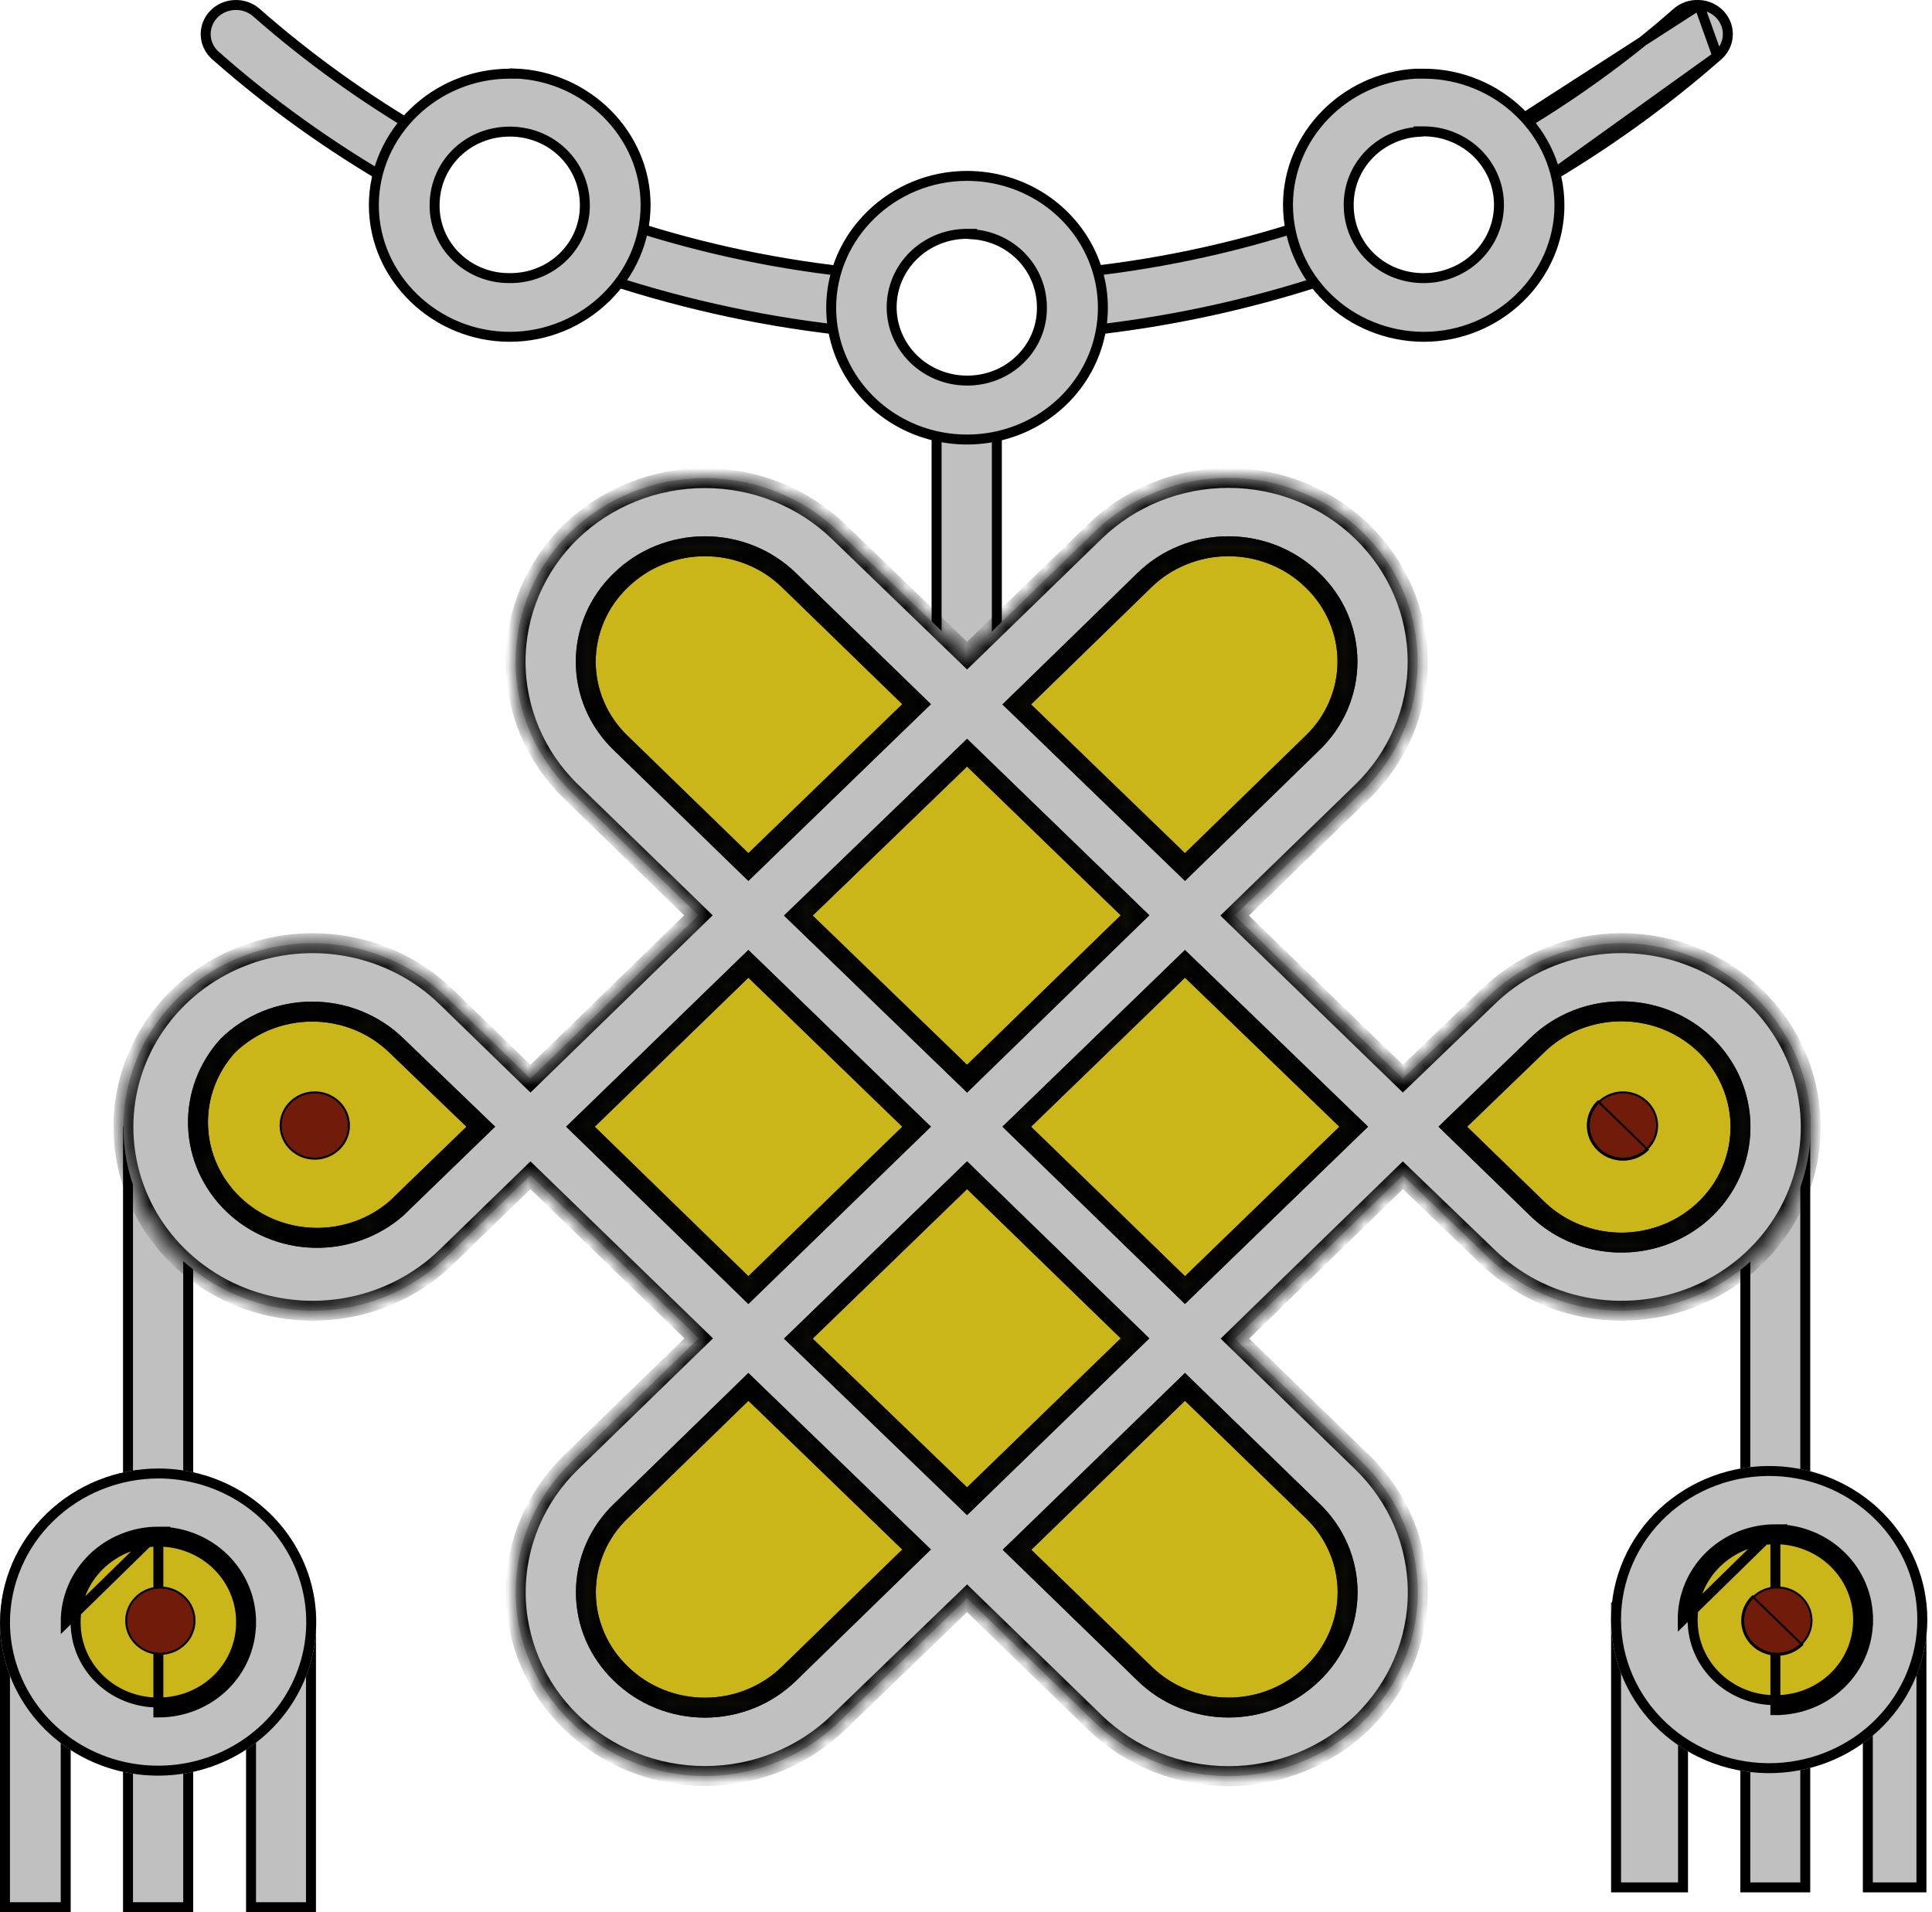 <svg width="97" height="96" viewBox="0 0 97 96" fill="none" xmlns="http://www.w3.org/2000/svg">
<path d="M9.449 95.75H6.427V87.697H9.449V95.75ZM3.299 95.75H0.25V81.672H3.299V95.75ZM15.613 95.75H12.604V81.672H15.613V95.75ZM9.449 75.198H6.427V56.817H9.449V75.198Z" fill="#C0C0C0" stroke="black" stroke-width="0.5"/>
<path d="M85.318 0.003C85.67 0.019 86.01 0.137 86.292 0.342C86.575 0.547 86.787 0.83 86.902 1.154C87.017 1.478 87.03 1.829 86.937 2.159C86.845 2.49 86.653 2.787 86.385 3.01C83.636 5.42 80.662 7.545 77.5 9.385C77.302 9.502 77.082 9.58 76.853 9.614C76.624 9.648 76.391 9.638 76.166 9.584C75.941 9.531 75.729 9.434 75.543 9.301C75.356 9.168 75.198 9.001 75.078 8.809C74.958 8.616 74.878 8.403 74.843 8.181C74.808 7.958 74.819 7.732 74.874 7.513C74.929 7.295 75.027 7.089 75.164 6.908C75.301 6.727 75.474 6.573 75.672 6.457C78.647 4.726 81.439 2.716 84.01 0.457C84.185 0.299 84.391 0.178 84.616 0.1C84.841 0.022 85.079 -0.011 85.318 0.003ZM66.426 10.707L67.627 13.921C63.459 15.38 59.129 16.359 54.726 16.837L54.326 13.415C58.462 12.975 62.531 12.068 66.426 10.707ZM46.775 18.858V34.292H50.297V18.858H46.775ZM7.951 73.725C5.844 73.731 3.826 74.547 2.337 75.994C0.847 77.441 0.007 79.402 0 81.448C0.003 82.972 0.47 84.461 1.343 85.727C2.216 86.993 3.456 87.979 4.906 88.561C6.356 89.143 7.951 89.294 9.49 88.996C11.028 88.698 12.442 87.964 13.551 86.887C14.66 85.809 15.416 84.437 15.723 82.942C16.029 81.448 15.874 79.898 15.274 78.49C14.675 77.082 13.66 75.878 12.357 75.029C11.053 74.181 9.52 73.727 7.951 73.725ZM7.951 77.146C8.532 77.146 9.107 77.257 9.642 77.474C10.178 77.69 10.665 78.007 11.074 78.407C11.483 78.807 11.807 79.282 12.026 79.803C12.246 80.325 12.357 80.884 12.354 81.448C12.354 83.832 10.393 85.724 7.951 85.724C7.372 85.728 6.798 85.619 6.262 85.406C5.727 85.192 5.24 84.877 4.83 84.479C4.421 84.082 4.096 83.609 3.876 83.088C3.656 82.568 3.545 82.01 3.549 81.448C3.545 80.884 3.656 80.325 3.876 79.803C4.096 79.282 4.42 78.807 4.829 78.407C5.238 78.007 5.724 77.69 6.26 77.474C6.796 77.257 7.371 77.146 7.951 77.146Z" fill="#C0C0C0"/>
<path d="M7.951 77.146C8.532 77.146 9.107 77.257 9.642 77.474C10.178 77.69 10.665 78.007 11.074 78.407C11.483 78.807 11.807 79.282 12.026 79.803C12.246 80.325 12.357 80.884 12.354 81.448C12.354 83.832 10.393 85.724 7.951 85.724C7.372 85.728 6.798 85.619 6.262 85.406C5.727 85.192 5.24 84.877 4.83 84.479C4.421 84.082 4.096 83.609 3.876 83.088C3.656 82.568 3.545 82.01 3.549 81.448C3.545 80.884 3.656 80.325 3.876 79.803C4.096 79.282 4.42 78.807 4.829 78.407C5.238 78.007 5.724 77.69 6.26 77.474C6.796 77.257 7.371 77.146 7.951 77.146Z" fill="#CBB619"/>
<path d="M85.303 0.253V0.253C85.097 0.24 84.891 0.269 84.698 0.336C84.504 0.403 84.328 0.507 84.178 0.643L84.175 0.645C81.592 2.915 78.786 4.934 75.798 6.673M85.303 0.253L75.672 6.457M85.303 0.253L85.307 0.253M85.303 0.253L85.307 0.253M75.798 6.673C75.798 6.673 75.798 6.673 75.798 6.673L75.672 6.457M75.798 6.673C75.798 6.672 75.799 6.672 75.799 6.672L75.672 6.457M75.798 6.673C75.628 6.773 75.481 6.904 75.364 7.059C75.247 7.213 75.163 7.389 75.116 7.575C75.069 7.76 75.06 7.953 75.09 8.142L74.843 8.181M75.672 6.457C75.474 6.573 75.301 6.727 75.164 6.908C75.027 7.089 74.929 7.295 74.874 7.513C74.819 7.732 74.808 7.958 74.843 8.181M74.843 8.181L75.09 8.142C75.12 8.331 75.188 8.512 75.29 8.676L75.078 8.809M74.843 8.181C74.878 8.403 74.958 8.616 75.078 8.809M75.078 8.809L75.29 8.676C75.392 8.84 75.528 8.984 75.688 9.098C75.848 9.212 76.03 9.295 76.224 9.341C76.418 9.387 76.619 9.396 76.816 9.366C77.013 9.337 77.203 9.27 77.373 9.17M75.078 8.809L77.373 9.17M85.307 0.253C85.611 0.266 85.903 0.368 86.145 0.544C86.388 0.72 86.569 0.962 86.667 1.238C86.764 1.514 86.775 1.811 86.697 2.092C86.618 2.373 86.454 2.626 86.225 2.818L86.225 2.818M85.307 0.253L86.225 2.818M86.225 2.818L86.22 2.822M86.225 2.818L86.22 2.822M86.22 2.822C83.484 5.221 80.522 7.337 77.374 9.169L77.373 9.17M86.22 2.822L77.373 9.17M7.951 76.896C8.564 76.896 9.17 77.013 9.736 77.242C10.302 77.47 10.816 77.806 11.249 78.228C11.681 78.651 12.024 79.154 12.257 79.707C12.489 80.259 12.608 80.851 12.604 81.449M7.951 76.896L7.951 85.974C10.523 85.974 12.604 83.978 12.604 81.449M7.951 76.896C7.339 76.896 6.732 77.013 6.167 77.242C5.601 77.47 5.087 77.806 4.654 78.228C4.221 78.651 3.878 79.154 3.646 79.707C3.413 80.259 3.295 80.851 3.299 81.448L7.951 76.896ZM12.604 81.449C12.604 81.449 12.604 81.449 12.604 81.449L12.354 81.448H12.604C12.604 81.448 12.604 81.448 12.604 81.449ZM7.951 85.474L7.95 85.474C7.403 85.477 6.861 85.375 6.355 85.173C5.849 84.972 5.39 84.675 5.005 84.3C4.619 83.925 4.314 83.48 4.107 82.991C3.9 82.502 3.795 81.978 3.799 81.449L3.799 81.446C3.795 80.916 3.9 80.391 4.106 79.9C4.313 79.41 4.618 78.963 5.003 78.586C5.389 78.209 5.848 77.91 6.354 77.705C6.86 77.501 7.403 77.396 7.951 77.396C8.5 77.396 9.043 77.501 9.549 77.705C10.055 77.91 10.514 78.209 10.899 78.586C11.285 78.963 11.589 79.41 11.796 79.9C12.002 80.391 12.107 80.917 12.104 81.446V81.448C12.104 83.687 10.262 85.474 7.951 85.474ZM54.603 13.637C58.59 13.194 62.513 12.319 66.277 11.023L67.303 13.769C63.306 15.149 59.16 16.085 54.946 16.561L54.603 13.637ZM50.047 34.042H47.025V19.108H50.047V34.042ZM2.511 76.174C3.953 74.772 5.909 73.981 7.952 73.975C9.472 73.977 10.958 74.418 12.22 75.239C13.483 76.061 14.465 77.226 15.044 78.588C15.624 79.95 15.774 81.447 15.478 82.892C15.181 84.337 14.451 85.664 13.377 86.707C12.303 87.751 10.934 88.462 9.442 88.751C7.951 89.04 6.404 88.893 4.999 88.329C3.594 87.765 2.394 86.809 1.549 85.585C0.704 84.36 0.253 82.921 0.25 81.448C0.257 79.47 1.069 77.574 2.511 76.174Z" stroke="black" stroke-width="0.5"/>
<path d="M11.769 0.252L11.769 0.252L11.771 0.252C11.975 0.241 12.178 0.27 12.37 0.338C12.561 0.405 12.737 0.508 12.885 0.642L12.885 0.642L12.887 0.644C15.471 2.914 18.277 4.933 21.265 6.672L21.265 6.672L21.274 6.677C21.453 6.772 21.61 6.901 21.735 7.056C21.861 7.21 21.953 7.388 22.006 7.577C22.059 7.767 22.072 7.964 22.044 8.158C22.016 8.352 21.948 8.539 21.843 8.708C21.739 8.876 21.6 9.023 21.435 9.139C21.269 9.255 21.082 9.338 20.882 9.382C20.683 9.426 20.476 9.43 20.274 9.394C20.073 9.358 19.881 9.283 19.711 9.174L19.711 9.174L19.701 9.168C16.54 7.336 13.578 5.221 10.856 2.822L10.856 2.821L10.851 2.817C10.622 2.626 10.458 2.373 10.379 2.091C10.301 1.81 10.311 1.513 10.409 1.237C10.507 0.962 10.688 0.72 10.93 0.544C11.173 0.368 11.465 0.266 11.769 0.252ZM64.666 10.291C64.666 6.817 67.505 3.917 71.059 3.7H71.474C75.226 3.7 78.295 6.679 78.295 10.305C78.295 13.917 75.226 16.91 71.474 16.91C69.666 16.903 67.936 16.201 66.661 14.961C65.386 13.72 64.669 12.041 64.666 10.291ZM71.474 6.595H71.224V6.616C70.813 6.642 70.409 6.734 70.028 6.889C69.57 7.075 69.153 7.347 68.803 7.691C68.454 8.035 68.177 8.443 67.99 8.892C67.803 9.341 67.71 9.822 67.715 10.306C67.716 12.355 69.382 13.963 71.474 13.963C72.476 13.963 73.438 13.576 74.148 12.886C74.859 12.196 75.259 11.258 75.259 10.279C75.259 9.299 74.859 8.362 74.148 7.671C73.438 6.981 72.476 6.595 71.474 6.595ZM42.472 13.636L42.13 16.56C37.916 16.083 33.765 15.14 29.772 13.768L30.798 11.022C34.576 12.318 38.492 13.195 42.472 13.636Z" fill="#C0C0C0" stroke="black" stroke-width="0.5"/>
<path d="M48.802 11.759V11.739H48.552C47.55 11.739 46.588 12.125 45.878 12.815C45.167 13.505 44.767 14.443 44.767 15.423C44.767 16.402 45.167 17.34 45.878 18.03C46.588 18.72 47.55 19.106 48.551 19.107C49.046 19.11 49.537 19.018 49.995 18.835C50.453 18.652 50.87 18.382 51.22 18.041C51.571 17.699 51.848 17.292 52.036 16.844C52.223 16.397 52.316 15.918 52.311 15.434C52.31 13.47 50.777 11.884 48.802 11.759ZM25.592 3.699H25.842V3.69C29.467 3.82 32.413 6.759 32.413 10.291C32.413 13.917 29.33 16.909 25.592 16.909C21.853 16.909 18.77 13.916 18.77 10.304C18.77 6.679 21.853 3.699 25.592 3.699ZM41.731 15.448C41.731 11.822 44.801 8.831 48.552 8.831C49.903 8.831 51.222 9.22 52.344 9.948C53.466 10.676 54.339 11.71 54.855 12.918C55.37 14.127 55.505 15.456 55.242 16.738C54.98 18.021 54.331 19.2 53.378 20.126C52.425 21.052 51.209 21.683 49.884 21.939C48.559 22.195 47.187 22.064 45.939 21.562C44.692 21.06 43.627 20.211 42.879 19.122C42.13 18.034 41.731 16.756 41.731 15.448ZM29.364 10.303C29.363 8.243 27.7 6.607 25.592 6.607C23.484 6.607 21.82 8.243 21.82 10.303C21.816 10.787 21.911 11.266 22.1 11.713C22.289 12.16 22.568 12.566 22.92 12.906C23.272 13.246 23.69 13.515 24.149 13.696C24.607 13.877 25.098 13.967 25.592 13.962C26.086 13.967 26.576 13.877 27.035 13.696C27.494 13.515 27.911 13.246 28.263 12.906C28.615 12.566 28.894 12.16 29.083 11.713C29.272 11.266 29.367 10.786 29.364 10.303Z" fill="#C0C0C0" stroke="black" stroke-width="0.5"/>
<path d="M90.637 94.755H87.628V86.703H90.637V94.755ZM84.5 94.755H81.137V80.703H84.5V94.755ZM96.47 94.755H93.778V80.703H96.47L96.47 94.755ZM90.637 74.203H87.628V56.25H90.637V74.203Z" fill="#C0C0C0" stroke="black" stroke-width="0.5"/>
<mask id="path-7-inside-1_1045_2409" fill="white">
<path fill-rule="evenodd" clip-rule="evenodd" d="M28.662 26.696C26.884 28.426 25.886 30.77 25.886 33.214C25.886 35.658 26.884 38.003 28.662 39.733L35.066 45.953L26.634 54.155L22.419 50.061C21.091 48.769 19.398 47.888 17.555 47.531C15.712 47.173 13.801 47.355 12.065 48.053C10.328 48.751 8.843 49.933 7.798 51.451C6.754 52.969 6.196 54.753 6.196 56.579C6.196 58.404 6.754 60.189 7.798 61.706C8.843 63.224 10.328 64.406 12.065 65.104C13.801 65.802 15.712 65.984 17.555 65.627C19.398 65.269 21.091 64.389 22.419 63.097L26.634 59.002L35.08 67.192L28.676 73.412C26.894 75.142 25.893 77.489 25.893 79.936C25.893 82.384 26.894 84.731 28.676 86.461C30.457 88.191 32.874 89.164 35.393 89.164C37.913 89.164 40.329 88.192 42.11 86.461L48.554 80.241L54.958 86.461C56.738 88.193 59.153 89.168 61.673 89.17C64.192 89.172 66.609 88.203 68.393 86.474C70.176 84.745 71.18 82.399 71.182 79.952C71.184 77.505 70.186 75.157 68.406 73.425L62.002 67.205L70.434 59.002L74.69 63.097C76.018 64.389 77.71 65.269 79.553 65.627C81.396 65.984 83.307 65.802 85.044 65.104C86.781 64.406 88.265 63.224 89.31 61.706C90.354 60.189 90.912 58.404 90.912 56.579C90.912 54.753 90.354 52.969 89.31 51.451C88.265 49.933 86.781 48.751 85.044 48.053C83.307 47.355 81.396 47.173 79.553 47.531C77.71 47.888 76.018 48.769 74.69 50.061L70.434 54.155L61.989 45.966L68.393 39.745C70.174 38.015 71.175 35.668 71.175 33.221C71.175 30.774 70.174 28.427 68.393 26.696C66.611 24.966 64.195 23.994 61.675 23.994C59.156 23.994 56.74 24.966 54.958 26.696L48.554 32.916L42.11 26.696C40.323 24.971 37.906 24.003 35.386 24.003C32.867 24.003 30.449 24.971 28.662 26.696ZM31.171 29.132C31.724 28.591 32.382 28.162 33.106 27.869C33.831 27.576 34.608 27.425 35.393 27.425C36.178 27.425 36.955 27.576 37.68 27.869C38.405 28.162 39.062 28.591 39.616 29.132L46.019 35.353L37.574 43.529L31.171 37.309C30.613 36.775 30.17 36.139 29.867 35.437C29.565 34.735 29.409 33.982 29.409 33.221C29.409 32.46 29.565 31.707 29.867 31.005C30.17 30.303 30.613 29.666 31.171 29.132ZM57.453 29.132C58.006 28.591 58.664 28.162 59.389 27.869C60.113 27.576 60.891 27.425 61.675 27.425C62.461 27.425 63.238 27.576 63.962 27.869C64.687 28.162 65.345 28.591 65.898 29.132C66.454 29.666 66.895 30.302 67.196 31.003C67.497 31.703 67.652 32.455 67.652 33.214C67.652 33.974 67.497 34.725 67.196 35.426C66.895 36.127 66.454 36.763 65.898 37.296L59.494 43.529L51.049 35.365L57.453 29.132ZM48.554 37.789L56.986 45.953L48.554 54.155L40.083 45.966L48.554 37.789ZM37.574 48.389L46.019 56.566L37.574 64.768L29.143 56.566L37.574 48.389ZM59.494 48.389L67.966 56.566L59.494 64.768L51.049 56.566L59.494 48.389ZM11.439 52.497C11.994 51.955 12.654 51.525 13.381 51.231C14.108 50.938 14.887 50.787 15.675 50.787C16.462 50.787 17.241 50.938 17.968 51.231C18.695 51.525 19.355 51.955 19.91 52.497L24.14 56.566L19.91 60.661C18.775 61.65 17.294 62.181 15.769 62.144C14.244 62.107 12.791 61.505 11.709 60.461C10.626 59.418 9.995 58.012 9.944 56.531C9.894 55.05 10.429 53.607 11.439 52.497ZM77.158 52.497C77.991 51.678 79.056 51.119 80.217 50.89C81.379 50.66 82.584 50.772 83.68 51.209C84.776 51.647 85.713 52.391 86.373 53.347C87.033 54.303 87.385 55.428 87.385 56.579C87.385 57.73 87.033 58.855 86.373 59.811C85.713 60.767 84.776 61.511 83.68 61.948C82.584 62.386 81.379 62.497 80.217 62.268C79.056 62.038 77.991 61.479 77.158 60.661L72.942 56.566L77.158 52.497ZM48.554 59.002L56.986 67.192L48.554 75.369L40.083 67.205L48.554 59.002ZM37.574 69.628L46.019 77.792L39.616 84.025C39.062 84.566 38.405 84.995 37.68 85.288C36.955 85.582 36.178 85.732 35.393 85.732C34.608 85.732 33.831 85.582 33.106 85.288C32.382 84.995 31.724 84.566 31.171 84.025C30.615 83.491 30.173 82.855 29.872 82.155C29.571 81.454 29.416 80.702 29.416 79.943C29.416 79.184 29.571 78.432 29.872 77.731C30.173 77.031 30.615 76.395 31.171 75.861L37.574 69.628ZM59.494 69.628L65.898 75.848C66.456 76.382 66.899 77.019 67.201 77.721C67.504 78.422 67.659 79.176 67.659 79.936C67.659 80.697 67.504 81.451 67.201 82.152C66.899 82.854 66.456 83.491 65.898 84.025C65.345 84.564 64.688 84.992 63.965 85.284C63.241 85.576 62.465 85.726 61.682 85.726C60.899 85.726 60.123 85.576 59.4 85.284C58.676 84.992 58.019 84.564 57.466 84.025L51.062 77.805L59.494 69.628Z"/>
<path d="M48.554 37.789L56.986 45.953L48.554 54.155L40.083 45.966L48.554 37.789Z"/>
<path d="M59.494 48.389L67.966 56.566L59.494 64.768L51.049 56.566L59.494 48.389Z"/>
<path d="M37.574 48.389L46.019 56.566L37.574 64.768L29.143 56.566L37.574 48.389Z"/>
<path d="M48.554 59.002L56.986 67.192L48.554 75.369L40.083 67.205L48.554 59.002Z"/>
<path d="M37.574 69.628L46.019 77.792L39.616 84.025C39.062 84.566 38.405 84.995 37.68 85.288C36.955 85.582 36.178 85.732 35.393 85.732C34.608 85.732 33.831 85.582 33.106 85.288C32.382 84.995 31.724 84.566 31.171 84.025C30.615 83.491 30.173 82.855 29.872 82.155C29.571 81.454 29.416 80.702 29.416 79.943C29.416 79.184 29.571 78.432 29.872 77.731C30.173 77.031 30.615 76.395 31.171 75.861L37.574 69.628Z"/>
<path d="M59.494 69.628L65.898 75.848C66.456 76.382 66.899 77.019 67.201 77.721C67.504 78.422 67.659 79.176 67.659 79.936C67.659 80.697 67.504 81.451 67.201 82.152C66.899 82.854 66.456 83.491 65.898 84.025C65.345 84.564 64.688 84.992 63.965 85.284C63.241 85.576 62.465 85.726 61.682 85.726C60.899 85.726 60.123 85.576 59.4 85.284C58.676 84.992 58.019 84.564 57.466 84.025L51.062 77.805L59.494 69.628Z"/>
<path d="M31.171 29.132C31.724 28.591 32.382 28.162 33.106 27.869C33.831 27.576 34.608 27.425 35.393 27.425C36.178 27.425 36.955 27.576 37.68 27.869C38.405 28.162 39.062 28.591 39.616 29.132L46.019 35.353L37.574 43.529L31.171 37.309C30.613 36.775 30.17 36.139 29.867 35.437C29.565 34.735 29.409 33.982 29.409 33.221C29.409 32.46 29.565 31.707 29.867 31.005C30.17 30.303 30.613 29.666 31.171 29.132Z"/>
<path d="M57.453 29.132C58.006 28.591 58.664 28.162 59.389 27.869C60.113 27.576 60.891 27.425 61.675 27.425C62.461 27.425 63.238 27.576 63.962 27.869C64.687 28.162 65.345 28.591 65.898 29.132C66.454 29.666 66.895 30.302 67.196 31.003C67.497 31.703 67.652 32.455 67.652 33.214C67.652 33.974 67.497 34.725 67.196 35.426C66.895 36.127 66.454 36.763 65.898 37.296L59.494 43.529L51.049 35.365L57.453 29.132Z"/>
<path d="M77.158 52.497C77.991 51.678 79.056 51.119 80.217 50.89C81.379 50.66 82.584 50.772 83.68 51.209C84.776 51.647 85.713 52.391 86.373 53.347C87.033 54.303 87.385 55.428 87.385 56.579C87.385 57.73 87.033 58.855 86.373 59.811C85.713 60.767 84.776 61.511 83.68 61.948C82.584 62.386 81.379 62.497 80.217 62.268C79.056 62.038 77.991 61.479 77.158 60.661L72.942 56.566L77.158 52.497Z"/>
<path d="M11.439 52.497C11.994 51.955 12.654 51.525 13.381 51.231C14.108 50.938 14.887 50.787 15.675 50.787C16.462 50.787 17.241 50.938 17.968 51.231C18.695 51.525 19.355 51.955 19.91 52.497L24.14 56.566L19.91 60.661C18.775 61.65 17.294 62.181 15.769 62.144C14.244 62.107 12.791 61.505 11.709 60.461C10.626 59.418 9.995 58.012 9.944 56.531C9.894 55.05 10.429 53.607 11.439 52.497Z"/>
</mask>
<path fill-rule="evenodd" clip-rule="evenodd" d="M28.662 26.696C26.884 28.426 25.886 30.77 25.886 33.214C25.886 35.658 26.884 38.003 28.662 39.733L35.066 45.953L26.634 54.155L22.419 50.061C21.091 48.769 19.398 47.888 17.555 47.531C15.712 47.173 13.801 47.355 12.065 48.053C10.328 48.751 8.843 49.933 7.798 51.451C6.754 52.969 6.196 54.753 6.196 56.579C6.196 58.404 6.754 60.189 7.798 61.706C8.843 63.224 10.328 64.406 12.065 65.104C13.801 65.802 15.712 65.984 17.555 65.627C19.398 65.269 21.091 64.389 22.419 63.097L26.634 59.002L35.08 67.192L28.676 73.412C26.894 75.142 25.893 77.489 25.893 79.936C25.893 82.384 26.894 84.731 28.676 86.461C30.457 88.191 32.874 89.164 35.393 89.164C37.913 89.164 40.329 88.192 42.11 86.461L48.554 80.241L54.958 86.461C56.738 88.193 59.153 89.168 61.673 89.17C64.192 89.172 66.609 88.203 68.393 86.474C70.176 84.745 71.18 82.399 71.182 79.952C71.184 77.505 70.186 75.157 68.406 73.425L62.002 67.205L70.434 59.002L74.69 63.097C76.018 64.389 77.71 65.269 79.553 65.627C81.396 65.984 83.307 65.802 85.044 65.104C86.781 64.406 88.265 63.224 89.31 61.706C90.354 60.189 90.912 58.404 90.912 56.579C90.912 54.753 90.354 52.969 89.31 51.451C88.265 49.933 86.781 48.751 85.044 48.053C83.307 47.355 81.396 47.173 79.553 47.531C77.71 47.888 76.018 48.769 74.69 50.061L70.434 54.155L61.989 45.966L68.393 39.745C70.174 38.015 71.175 35.668 71.175 33.221C71.175 30.774 70.174 28.427 68.393 26.696C66.611 24.966 64.195 23.994 61.675 23.994C59.156 23.994 56.74 24.966 54.958 26.696L48.554 32.916L42.11 26.696C40.323 24.971 37.906 24.003 35.386 24.003C32.867 24.003 30.449 24.971 28.662 26.696ZM31.171 29.132C31.724 28.591 32.382 28.162 33.106 27.869C33.831 27.576 34.608 27.425 35.393 27.425C36.178 27.425 36.955 27.576 37.68 27.869C38.405 28.162 39.062 28.591 39.616 29.132L46.019 35.353L37.574 43.529L31.171 37.309C30.613 36.775 30.17 36.139 29.867 35.437C29.565 34.735 29.409 33.982 29.409 33.221C29.409 32.46 29.565 31.707 29.867 31.005C30.17 30.303 30.613 29.666 31.171 29.132ZM57.453 29.132C58.006 28.591 58.664 28.162 59.389 27.869C60.113 27.576 60.891 27.425 61.675 27.425C62.461 27.425 63.238 27.576 63.962 27.869C64.687 28.162 65.345 28.591 65.898 29.132C66.454 29.666 66.895 30.302 67.196 31.003C67.497 31.703 67.652 32.455 67.652 33.214C67.652 33.974 67.497 34.725 67.196 35.426C66.895 36.127 66.454 36.763 65.898 37.296L59.494 43.529L51.049 35.365L57.453 29.132ZM48.554 37.789L56.986 45.953L48.554 54.155L40.083 45.966L48.554 37.789ZM37.574 48.389L46.019 56.566L37.574 64.768L29.143 56.566L37.574 48.389ZM59.494 48.389L67.966 56.566L59.494 64.768L51.049 56.566L59.494 48.389ZM11.439 52.497C11.994 51.955 12.654 51.525 13.381 51.231C14.108 50.938 14.887 50.787 15.675 50.787C16.462 50.787 17.241 50.938 17.968 51.231C18.695 51.525 19.355 51.955 19.91 52.497L24.14 56.566L19.91 60.661C18.775 61.65 17.294 62.181 15.769 62.144C14.244 62.107 12.791 61.505 11.709 60.461C10.626 59.418 9.995 58.012 9.944 56.531C9.894 55.05 10.429 53.607 11.439 52.497ZM77.158 52.497C77.991 51.678 79.056 51.119 80.217 50.89C81.379 50.66 82.584 50.772 83.68 51.209C84.776 51.647 85.713 52.391 86.373 53.347C87.033 54.303 87.385 55.428 87.385 56.579C87.385 57.73 87.033 58.855 86.373 59.811C85.713 60.767 84.776 61.511 83.68 61.948C82.584 62.386 81.379 62.497 80.217 62.268C79.056 62.038 77.991 61.479 77.158 60.661L72.942 56.566L77.158 52.497ZM48.554 59.002L56.986 67.192L48.554 75.369L40.083 67.205L48.554 59.002ZM37.574 69.628L46.019 77.792L39.616 84.025C39.062 84.566 38.405 84.995 37.68 85.288C36.955 85.582 36.178 85.732 35.393 85.732C34.608 85.732 33.831 85.582 33.106 85.288C32.382 84.995 31.724 84.566 31.171 84.025C30.615 83.491 30.173 82.855 29.872 82.155C29.571 81.454 29.416 80.702 29.416 79.943C29.416 79.184 29.571 78.432 29.872 77.731C30.173 77.031 30.615 76.395 31.171 75.861L37.574 69.628ZM59.494 69.628L65.898 75.848C66.456 76.382 66.899 77.019 67.201 77.721C67.504 78.422 67.659 79.176 67.659 79.936C67.659 80.697 67.504 81.451 67.201 82.152C66.899 82.854 66.456 83.491 65.898 84.025C65.345 84.564 64.688 84.992 63.965 85.284C63.241 85.576 62.465 85.726 61.682 85.726C60.899 85.726 60.123 85.576 59.4 85.284C58.676 84.992 58.019 84.564 57.466 84.025L51.062 77.805L59.494 69.628Z" fill="#C0C0C0"/>
<path d="M48.554 37.789L56.986 45.953L48.554 54.155L40.083 45.966L48.554 37.789Z" fill="#CBB619"/>
<path d="M59.494 48.389L67.966 56.566L59.494 64.768L51.049 56.566L59.494 48.389Z" fill="#CBB619"/>
<path d="M37.574 48.389L46.019 56.566L37.574 64.768L29.143 56.566L37.574 48.389Z" fill="#CBB619"/>
<path d="M48.554 59.002L56.986 67.192L48.554 75.369L40.083 67.205L48.554 59.002Z" fill="#CBB619"/>
<path d="M37.574 69.628L46.019 77.792L39.616 84.025C39.062 84.566 38.405 84.995 37.68 85.288C36.955 85.582 36.178 85.732 35.393 85.732C34.608 85.732 33.831 85.582 33.106 85.288C32.382 84.995 31.724 84.566 31.171 84.025C30.615 83.491 30.173 82.855 29.872 82.155C29.571 81.454 29.416 80.702 29.416 79.943C29.416 79.184 29.571 78.432 29.872 77.731C30.173 77.031 30.615 76.395 31.171 75.861L37.574 69.628Z" fill="#CBB619"/>
<path d="M59.494 69.628L65.898 75.848C66.456 76.382 66.899 77.019 67.201 77.721C67.504 78.422 67.659 79.176 67.659 79.936C67.659 80.697 67.504 81.451 67.201 82.152C66.899 82.854 66.456 83.491 65.898 84.025C65.345 84.564 64.688 84.992 63.965 85.284C63.241 85.576 62.465 85.726 61.682 85.726C60.899 85.726 60.123 85.576 59.4 85.284C58.676 84.992 58.019 84.564 57.466 84.025L51.062 77.805L59.494 69.628Z" fill="#CBB619"/>
<path d="M31.171 29.132C31.724 28.591 32.382 28.162 33.106 27.869C33.831 27.576 34.608 27.425 35.393 27.425C36.178 27.425 36.955 27.576 37.68 27.869C38.405 28.162 39.062 28.591 39.616 29.132L46.019 35.353L37.574 43.529L31.171 37.309C30.613 36.775 30.17 36.139 29.867 35.437C29.565 34.735 29.409 33.982 29.409 33.221C29.409 32.46 29.565 31.707 29.867 31.005C30.17 30.303 30.613 29.666 31.171 29.132Z" fill="#CBB619"/>
<path d="M57.453 29.132C58.006 28.591 58.664 28.162 59.389 27.869C60.113 27.576 60.891 27.425 61.675 27.425C62.461 27.425 63.238 27.576 63.962 27.869C64.687 28.162 65.345 28.591 65.898 29.132C66.454 29.666 66.895 30.302 67.196 31.003C67.497 31.703 67.652 32.455 67.652 33.214C67.652 33.974 67.497 34.725 67.196 35.426C66.895 36.127 66.454 36.763 65.898 37.296L59.494 43.529L51.049 35.365L57.453 29.132Z" fill="#CBB619"/>
<path d="M77.158 52.497C77.991 51.678 79.056 51.119 80.217 50.89C81.379 50.66 82.584 50.772 83.68 51.209C84.776 51.647 85.713 52.391 86.373 53.347C87.033 54.303 87.385 55.428 87.385 56.579C87.385 57.73 87.033 58.855 86.373 59.811C85.713 60.767 84.776 61.511 83.68 61.948C82.584 62.386 81.379 62.497 80.217 62.268C79.056 62.038 77.991 61.479 77.158 60.661L72.942 56.566L77.158 52.497Z" fill="#CBB619"/>
<path d="M11.439 52.497C11.994 51.955 12.654 51.525 13.381 51.231C14.108 50.938 14.887 50.787 15.675 50.787C16.462 50.787 17.241 50.938 17.968 51.231C18.695 51.525 19.355 51.955 19.91 52.497L24.14 56.566L19.91 60.661C18.775 61.65 17.294 62.181 15.769 62.144C14.244 62.107 12.791 61.505 11.709 60.461C10.626 59.418 9.995 58.012 9.944 56.531C9.894 55.05 10.429 53.607 11.439 52.497Z" fill="#CBB619"/>
<path fill-rule="evenodd" clip-rule="evenodd" d="M28.662 26.696C26.884 28.426 25.886 30.77 25.886 33.214C25.886 35.658 26.884 38.003 28.662 39.733L35.066 45.953L26.634 54.155L22.419 50.061C21.091 48.769 19.398 47.888 17.555 47.531C15.712 47.173 13.801 47.355 12.065 48.053C10.328 48.751 8.843 49.933 7.798 51.451C6.754 52.969 6.196 54.753 6.196 56.579C6.196 58.404 6.754 60.189 7.798 61.706C8.843 63.224 10.328 64.406 12.065 65.104C13.801 65.802 15.712 65.984 17.555 65.627C19.398 65.269 21.091 64.389 22.419 63.097L26.634 59.002L35.08 67.192L28.676 73.412C26.894 75.142 25.893 77.489 25.893 79.936C25.893 82.384 26.894 84.731 28.676 86.461C30.457 88.191 32.874 89.164 35.393 89.164C37.913 89.164 40.329 88.192 42.11 86.461L48.554 80.241L54.958 86.461C56.738 88.193 59.153 89.168 61.673 89.17C64.192 89.172 66.609 88.203 68.393 86.474C70.176 84.745 71.18 82.399 71.182 79.952C71.184 77.505 70.186 75.157 68.406 73.425L62.002 67.205L70.434 59.002L74.69 63.097C76.018 64.389 77.71 65.269 79.553 65.627C81.396 65.984 83.307 65.802 85.044 65.104C86.781 64.406 88.265 63.224 89.31 61.706C90.354 60.189 90.912 58.404 90.912 56.579C90.912 54.753 90.354 52.969 89.31 51.451C88.265 49.933 86.781 48.751 85.044 48.053C83.307 47.355 81.396 47.173 79.553 47.531C77.71 47.888 76.018 48.769 74.69 50.061L70.434 54.155L61.989 45.966L68.393 39.745C70.174 38.015 71.175 35.668 71.175 33.221C71.175 30.774 70.174 28.427 68.393 26.696C66.611 24.966 64.195 23.994 61.675 23.994C59.156 23.994 56.74 24.966 54.958 26.696L48.554 32.916L42.11 26.696C40.323 24.971 37.906 24.003 35.386 24.003C32.867 24.003 30.449 24.971 28.662 26.696ZM31.171 29.132C31.724 28.591 32.382 28.162 33.106 27.869C33.831 27.576 34.608 27.425 35.393 27.425C36.178 27.425 36.955 27.576 37.68 27.869C38.405 28.162 39.062 28.591 39.616 29.132L46.019 35.353L37.574 43.529L31.171 37.309C30.613 36.775 30.17 36.139 29.867 35.437C29.565 34.735 29.409 33.982 29.409 33.221C29.409 32.46 29.565 31.707 29.867 31.005C30.17 30.303 30.613 29.666 31.171 29.132ZM57.453 29.132C58.006 28.591 58.664 28.162 59.389 27.869C60.113 27.576 60.891 27.425 61.675 27.425C62.461 27.425 63.238 27.576 63.962 27.869C64.687 28.162 65.345 28.591 65.898 29.132C66.454 29.666 66.895 30.302 67.196 31.003C67.497 31.703 67.652 32.455 67.652 33.214C67.652 33.974 67.497 34.725 67.196 35.426C66.895 36.127 66.454 36.763 65.898 37.296L59.494 43.529L51.049 35.365L57.453 29.132ZM48.554 37.789L56.986 45.953L48.554 54.155L40.083 45.966L48.554 37.789ZM37.574 48.389L46.019 56.566L37.574 64.768L29.143 56.566L37.574 48.389ZM59.494 48.389L67.966 56.566L59.494 64.768L51.049 56.566L59.494 48.389ZM11.439 52.497C11.994 51.955 12.654 51.525 13.381 51.231C14.108 50.938 14.887 50.787 15.675 50.787C16.462 50.787 17.241 50.938 17.968 51.231C18.695 51.525 19.355 51.955 19.91 52.497L24.14 56.566L19.91 60.661C18.775 61.65 17.294 62.181 15.769 62.144C14.244 62.107 12.791 61.505 11.709 60.461C10.626 59.418 9.995 58.012 9.944 56.531C9.894 55.05 10.429 53.607 11.439 52.497ZM77.158 52.497C77.991 51.678 79.056 51.119 80.217 50.89C81.379 50.66 82.584 50.772 83.68 51.209C84.776 51.647 85.713 52.391 86.373 53.347C87.033 54.303 87.385 55.428 87.385 56.579C87.385 57.73 87.033 58.855 86.373 59.811C85.713 60.767 84.776 61.511 83.68 61.948C82.584 62.386 81.379 62.497 80.217 62.268C79.056 62.038 77.991 61.479 77.158 60.661L72.942 56.566L77.158 52.497ZM48.554 59.002L56.986 67.192L48.554 75.369L40.083 67.205L48.554 59.002ZM37.574 69.628L46.019 77.792L39.616 84.025C39.062 84.566 38.405 84.995 37.68 85.288C36.955 85.582 36.178 85.732 35.393 85.732C34.608 85.732 33.831 85.582 33.106 85.288C32.382 84.995 31.724 84.566 31.171 84.025C30.615 83.491 30.173 82.855 29.872 82.155C29.571 81.454 29.416 80.702 29.416 79.943C29.416 79.184 29.571 78.432 29.872 77.731C30.173 77.031 30.615 76.395 31.171 75.861L37.574 69.628ZM59.494 69.628L65.898 75.848C66.456 76.382 66.899 77.019 67.201 77.721C67.504 78.422 67.659 79.176 67.659 79.936C67.659 80.697 67.504 81.451 67.201 82.152C66.899 82.854 66.456 83.491 65.898 84.025C65.345 84.564 64.688 84.992 63.965 85.284C63.241 85.576 62.465 85.726 61.682 85.726C60.899 85.726 60.123 85.576 59.4 85.284C58.676 84.992 58.019 84.564 57.466 84.025L51.062 77.805L59.494 69.628Z" stroke="black" mask="url(#path-7-inside-1_1045_2409)"/>
<path d="M48.554 37.789L56.986 45.953L48.554 54.155L40.083 45.966L48.554 37.789Z" stroke="black" mask="url(#path-7-inside-1_1045_2409)"/>
<path d="M59.494 48.389L67.966 56.566L59.494 64.768L51.049 56.566L59.494 48.389Z" stroke="black" mask="url(#path-7-inside-1_1045_2409)"/>
<path d="M37.574 48.389L46.019 56.566L37.574 64.768L29.143 56.566L37.574 48.389Z" stroke="black" mask="url(#path-7-inside-1_1045_2409)"/>
<path d="M48.554 59.002L56.986 67.192L48.554 75.369L40.083 67.205L48.554 59.002Z" stroke="black" mask="url(#path-7-inside-1_1045_2409)"/>
<path d="M37.574 69.628L46.019 77.792L39.616 84.025C39.062 84.566 38.405 84.995 37.68 85.288C36.955 85.582 36.178 85.732 35.393 85.732C34.608 85.732 33.831 85.582 33.106 85.288C32.382 84.995 31.724 84.566 31.171 84.025C30.615 83.491 30.173 82.855 29.872 82.155C29.571 81.454 29.416 80.702 29.416 79.943C29.416 79.184 29.571 78.432 29.872 77.731C30.173 77.031 30.615 76.395 31.171 75.861L37.574 69.628Z" stroke="black" mask="url(#path-7-inside-1_1045_2409)"/>
<path d="M59.494 69.628L65.898 75.848C66.456 76.382 66.899 77.019 67.201 77.721C67.504 78.422 67.659 79.176 67.659 79.936C67.659 80.697 67.504 81.451 67.201 82.152C66.899 82.854 66.456 83.491 65.898 84.025C65.345 84.564 64.688 84.992 63.965 85.284C63.241 85.576 62.465 85.726 61.682 85.726C60.899 85.726 60.123 85.576 59.4 85.284C58.676 84.992 58.019 84.564 57.466 84.025L51.062 77.805L59.494 69.628Z" stroke="black" mask="url(#path-7-inside-1_1045_2409)"/>
<path d="M31.171 29.132C31.724 28.591 32.382 28.162 33.106 27.869C33.831 27.576 34.608 27.425 35.393 27.425C36.178 27.425 36.955 27.576 37.68 27.869C38.405 28.162 39.062 28.591 39.616 29.132L46.019 35.353L37.574 43.529L31.171 37.309C30.613 36.775 30.17 36.139 29.867 35.437C29.565 34.735 29.409 33.982 29.409 33.221C29.409 32.46 29.565 31.707 29.867 31.005C30.17 30.303 30.613 29.666 31.171 29.132Z" stroke="black" mask="url(#path-7-inside-1_1045_2409)"/>
<path d="M57.453 29.132C58.006 28.591 58.664 28.162 59.389 27.869C60.113 27.576 60.891 27.425 61.675 27.425C62.461 27.425 63.238 27.576 63.962 27.869C64.687 28.162 65.345 28.591 65.898 29.132C66.454 29.666 66.895 30.302 67.196 31.003C67.497 31.703 67.652 32.455 67.652 33.214C67.652 33.974 67.497 34.725 67.196 35.426C66.895 36.127 66.454 36.763 65.898 37.296L59.494 43.529L51.049 35.365L57.453 29.132Z" stroke="black" mask="url(#path-7-inside-1_1045_2409)"/>
<path d="M77.158 52.497C77.991 51.678 79.056 51.119 80.217 50.89C81.379 50.66 82.584 50.772 83.68 51.209C84.776 51.647 85.713 52.391 86.373 53.347C87.033 54.303 87.385 55.428 87.385 56.579C87.385 57.73 87.033 58.855 86.373 59.811C85.713 60.767 84.776 61.511 83.68 61.948C82.584 62.386 81.379 62.497 80.217 62.268C79.056 62.038 77.991 61.479 77.158 60.661L72.942 56.566L77.158 52.497Z" stroke="black" mask="url(#path-7-inside-1_1045_2409)"/>
<path d="M11.439 52.497C11.994 51.955 12.654 51.525 13.381 51.231C14.108 50.938 14.887 50.787 15.675 50.787C16.462 50.787 17.241 50.938 17.968 51.231C18.695 51.525 19.355 51.955 19.91 52.497L24.14 56.566L19.91 60.661C18.775 61.65 17.294 62.181 15.769 62.144C14.244 62.107 12.791 61.505 11.709 60.461C10.626 59.418 9.995 58.012 9.944 56.531C9.894 55.05 10.429 53.607 11.439 52.497Z" stroke="black" mask="url(#path-7-inside-1_1045_2409)"/>
<path d="M9.264 80.189L9.264 80.189C9.424 80.343 9.55 80.526 9.636 80.728C9.723 80.93 9.767 81.146 9.767 81.364C9.767 81.583 9.723 81.799 9.636 82.001C9.55 82.202 9.424 82.386 9.264 82.54L9.264 82.54C9.105 82.695 8.916 82.818 8.708 82.902C8.5 82.986 8.277 83.029 8.052 83.029C7.826 83.029 7.603 82.986 7.395 82.902C7.187 82.818 6.998 82.695 6.839 82.54L6.839 82.54C6.679 82.386 6.553 82.202 6.467 82.001C6.381 81.799 6.336 81.583 6.336 81.364C6.336 81.146 6.381 80.93 6.467 80.728C6.553 80.526 6.679 80.343 6.839 80.189L6.839 80.189C6.998 80.034 7.187 79.911 7.395 79.827C7.603 79.743 7.826 79.7 8.052 79.7C8.277 79.7 8.5 79.743 8.708 79.827C8.916 79.911 9.105 80.034 9.264 80.189Z" fill="#711C0B" stroke="black" stroke-width="0.1"/>
<path d="M89.137 73.606C88.068 73.565 87.001 73.735 86.001 74.104C85.001 74.474 84.089 75.036 83.318 75.757C82.548 76.478 81.935 77.342 81.517 78.299C81.1 79.255 80.885 80.284 80.887 81.323C80.888 82.362 81.106 83.39 81.528 84.346C81.949 85.301 82.565 86.163 83.338 86.882C84.111 87.6 85.025 88.159 86.026 88.526C87.027 88.892 88.094 89.058 89.163 89.014C91.21 88.929 93.145 88.078 94.561 86.64C95.978 85.202 96.766 83.287 96.763 81.297C96.76 79.307 95.964 77.395 94.542 75.962C93.121 74.528 91.184 73.684 89.137 73.606ZM89.137 77.027C89.717 77.027 90.292 77.138 90.828 77.355C91.364 77.571 91.85 77.889 92.259 78.289C92.668 78.688 92.992 79.163 93.212 79.685C93.431 80.207 93.543 80.765 93.539 81.329C93.539 83.713 91.578 85.606 89.137 85.606C88.558 85.609 87.983 85.501 87.448 85.287C86.912 85.073 86.425 84.758 86.016 84.361C85.606 83.963 85.282 83.49 85.062 82.97C84.842 82.449 84.73 81.892 84.734 81.329C84.73 80.765 84.842 80.207 85.062 79.685C85.281 79.163 85.605 78.688 86.014 78.289C86.423 77.889 86.909 77.571 87.445 77.355C87.981 77.138 88.556 77.027 89.137 77.027Z" fill="#C0C0C0"/>
<path d="M89.137 77.027C89.717 77.027 90.292 77.138 90.828 77.355C91.364 77.571 91.85 77.889 92.259 78.289C92.668 78.688 92.992 79.163 93.212 79.685C93.431 80.207 93.543 80.765 93.539 81.329C93.539 83.713 91.578 85.606 89.137 85.606C88.558 85.609 87.983 85.501 87.448 85.287C86.912 85.073 86.425 84.758 86.016 84.361C85.606 83.963 85.282 83.49 85.062 82.97C84.842 82.449 84.73 81.892 84.734 81.329C84.73 80.765 84.842 80.207 85.062 79.685C85.281 79.163 85.605 78.688 86.014 78.289C86.423 77.889 86.909 77.571 87.445 77.355C87.981 77.138 88.556 77.027 89.137 77.027Z" fill="#CBB619"/>
<path d="M89.137 76.777C89.749 76.777 90.356 76.894 90.921 77.123C91.487 77.352 92.001 77.687 92.434 78.11C92.867 78.533 93.21 79.035 93.442 79.588C93.675 80.14 93.793 80.733 93.789 81.33M89.137 76.777L89.137 85.856M89.137 76.777C88.524 76.777 87.918 76.894 87.352 77.123C86.786 77.352 86.272 77.687 85.839 78.11C85.406 78.533 85.064 79.035 84.831 79.588C84.599 80.14 84.48 80.732 84.484 81.329L89.137 76.777ZM93.789 81.33C93.789 81.33 93.789 81.33 93.789 81.331L93.539 81.329H93.789C93.789 81.329 93.789 81.33 93.789 81.33ZM93.789 81.33C93.789 83.859 91.709 85.855 89.137 85.856M89.137 85.856C89.138 85.856 89.138 85.856 89.138 85.856L89.137 85.606V85.856C89.137 85.856 89.137 85.856 89.137 85.856ZM89.137 85.356L89.135 85.356C88.588 85.359 88.046 85.256 87.54 85.055C87.034 84.853 86.576 84.556 86.19 84.181C85.804 83.806 85.499 83.362 85.292 82.872C85.085 82.383 84.981 81.859 84.984 81.331L84.984 81.328C84.981 80.798 85.085 80.273 85.292 79.782C85.499 79.291 85.803 78.844 86.189 78.467C86.574 78.091 87.033 77.791 87.539 77.587C88.045 77.382 88.588 77.277 89.137 77.277C89.685 77.277 90.228 77.382 90.734 77.587C91.24 77.791 91.699 78.091 92.084 78.467C92.47 78.844 92.775 79.291 92.981 79.782C93.188 80.272 93.293 80.798 93.289 81.328V81.329C93.289 83.568 91.448 85.356 89.137 85.356ZM86.088 74.339C87.057 73.981 88.091 73.816 89.127 73.856C91.112 73.931 92.989 74.75 94.365 76.138C95.741 77.525 96.51 79.374 96.513 81.298C96.516 83.221 95.754 85.073 94.383 86.465C93.012 87.857 91.138 88.681 89.153 88.764C88.117 88.807 87.082 88.646 86.112 88.291C85.142 87.936 84.256 87.394 83.508 86.699C82.76 86.003 82.164 85.168 81.756 84.245C81.349 83.321 81.138 82.327 81.137 81.323C81.135 80.318 81.342 79.324 81.746 78.399C82.151 77.474 82.743 76.637 83.489 75.939C84.235 75.241 85.119 74.697 86.088 74.339Z" stroke="black" stroke-width="0.5"/>
<path d="M90.448 80.186L90.448 80.186C90.607 80.34 90.734 80.523 90.82 80.725C90.906 80.927 90.951 81.143 90.951 81.361C90.951 81.58 90.906 81.796 90.82 81.998C90.734 82.199 90.607 82.383 90.448 82.537L90.448 82.537C90.289 82.692 90.1 82.815 89.892 82.899C89.684 82.983 89.461 83.026 89.235 83.026C89.01 83.026 88.787 82.983 88.579 82.899C88.37 82.815 88.181 82.692 88.023 82.537L88.022 82.537C87.863 82.383 87.737 82.199 87.65 81.998C87.564 81.796 87.52 81.58 87.52 81.361C87.52 81.143 87.564 80.927 87.65 80.725C87.737 80.523 87.863 80.34 88.022 80.186L88.023 80.186C88.181 80.031 88.37 79.908 88.579 79.824C88.787 79.74 89.01 79.697 89.235 79.697C89.461 79.697 89.684 79.74 89.892 79.824C90.1 79.908 90.289 80.031 90.448 80.186ZM82.696 55.331L82.697 55.331C82.856 55.486 82.982 55.669 83.069 55.87C83.155 56.072 83.199 56.288 83.199 56.507C83.199 56.725 83.155 56.941 83.069 57.143C82.982 57.345 82.856 57.528 82.697 57.682L82.696 57.683C82.537 57.837 82.349 57.961 82.141 58.044C81.932 58.128 81.709 58.172 81.484 58.172C81.258 58.172 81.035 58.128 80.827 58.044C80.619 57.961 80.43 57.837 80.271 57.683L80.271 57.682C80.112 57.528 79.985 57.345 79.899 57.143C79.813 56.941 79.769 56.725 79.769 56.507C79.769 56.288 79.813 56.072 79.899 55.87C79.985 55.669 80.112 55.486 80.271 55.331L80.271 55.331C80.43 55.176 80.619 55.053 80.827 54.969C81.035 54.885 81.258 54.842 81.484 54.842C81.709 54.842 81.932 54.885 82.141 54.969C82.349 55.053 82.537 55.176 82.696 55.331ZM17.017 55.331L17.017 55.331C17.177 55.486 17.303 55.669 17.389 55.87C17.476 56.072 17.52 56.288 17.52 56.507C17.52 56.725 17.476 56.941 17.389 57.143C17.303 57.345 17.177 57.528 17.017 57.682L17.017 57.683C16.858 57.837 16.669 57.961 16.461 58.044C16.253 58.128 16.03 58.172 15.804 58.172C15.579 58.172 15.356 58.128 15.148 58.044C14.94 57.961 14.751 57.837 14.592 57.683L14.592 57.682C14.432 57.528 14.306 57.345 14.22 57.143C14.133 56.941 14.089 56.725 14.089 56.507C14.089 56.288 14.133 56.072 14.22 55.87C14.306 55.669 14.432 55.486 14.592 55.331L14.592 55.331C14.751 55.176 14.94 55.053 15.148 54.969C15.356 54.885 15.579 54.842 15.804 54.842C16.03 54.842 16.253 54.885 16.461 54.969C16.669 55.053 16.858 55.176 17.017 55.331ZM90.483 82.573C90.319 82.732 90.125 82.859 89.91 82.945C89.696 83.032 89.467 83.076 89.235 83.076C89.003 83.076 88.774 83.032 88.56 82.945C88.346 82.859 88.151 82.732 87.988 82.573C87.824 82.414 87.693 82.225 87.604 82.017C87.516 81.809 87.47 81.587 87.47 81.361C87.47 81.136 87.516 80.913 87.604 80.705C87.693 80.498 87.824 80.309 87.988 80.15L90.483 82.573ZM82.731 57.718C82.568 57.878 82.373 58.005 82.159 58.091C81.945 58.177 81.716 58.222 81.484 58.222C81.252 58.222 81.023 58.177 80.808 58.091C80.594 58.005 80.4 57.878 80.236 57.718C80.072 57.56 79.942 57.371 79.853 57.163C79.764 56.955 79.719 56.732 79.719 56.507C79.719 56.282 79.764 56.059 79.853 55.851C79.942 55.643 80.072 55.454 80.236 55.295L82.731 57.718Z" fill="#711C0B" stroke="black" stroke-width="0.1"/>
</svg>
